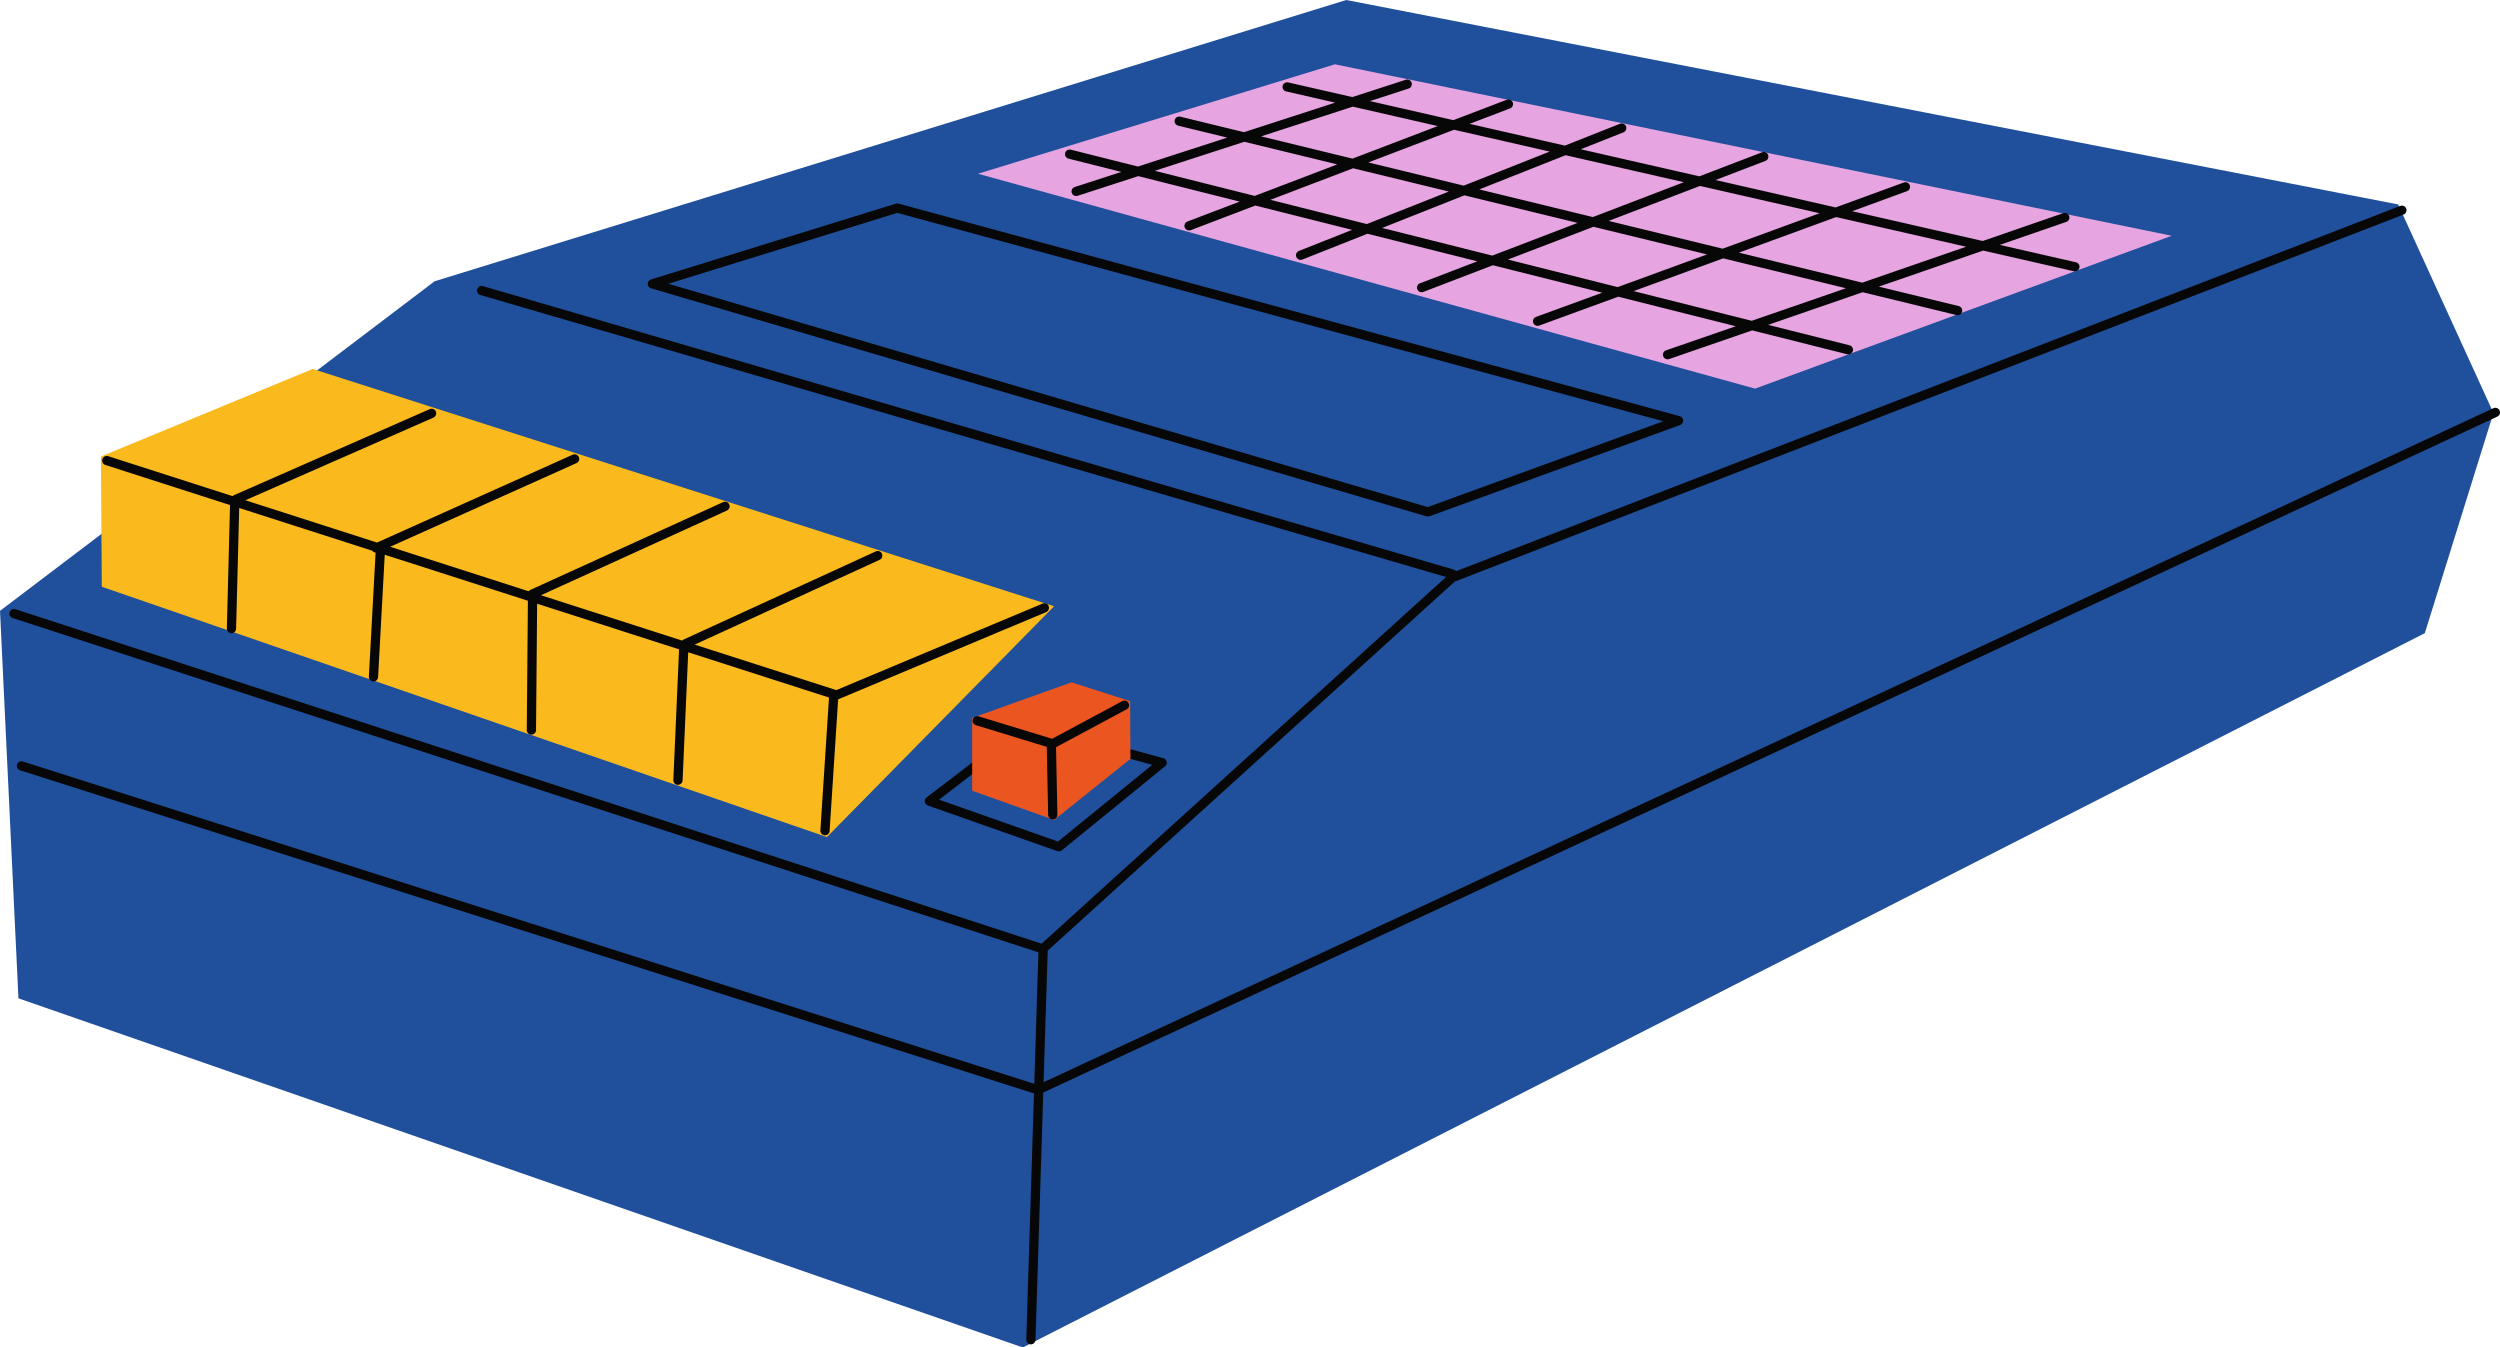 <svg xmlns="http://www.w3.org/2000/svg" width="1080" height="582.11" viewBox="0 0 1080 582.11"><g id="a"/><g id="b"><g id="c"><g id="d"><path d="M7.97 431.28.0 263.89 187.74 121.51 581.58.0 1036.01 88.32 1077.17 178.41 1047.52 273.52 441.86 582.11 7.97 431.28v0z" fill="#20509c" fill-rule="evenodd"/><path d="M43.58 197.22 43.98 253.48 357.22 361.62 455.36 261.91 135.08 159.39 43.58 197.22v0z" fill="#fab91d" fill-rule="evenodd"/><path d="M1079.81 177.31c-.47-1-1.66-1.43-2.66-.97L450.83 467.5l1.79-56.79s0-.03.0-.05l175.83-159.41 409.88-158.56c1.03-.4 1.54-1.56 1.14-2.59-.4-1.03-1.55-1.54-2.59-1.14l-407.84 157.77c-.25-.3-.58-.54-.99-.66L208.62 123.6c-1.06-.31-2.17.3-2.48 1.36-.31 1.06.3 2.17 1.36 2.48l417.19 121.82-174.72 158.4L6.66 263.17c-1.05-.34-2.18.23-2.52 1.28-.34 1.05.23 2.18 1.28 2.52l443.17 144.44-1.79 56.8L9.88 328.96c-1.05-.34-2.18.25-2.51 1.3-.34 1.05.25 2.18 1.3 2.51l438.01 139.6-3.34 106.34c-.04 1.1.83 2.03 1.93 2.06.02.0.04.0.06.0 1.08.0 1.96-.85 2-1.94l3.36-106.86L1078.84 179.97c1-.47 1.44-1.65.97-2.66z" fill="#070707"/><path d="M422.49 75.06 576.67 27.78l361.49 74.07L758.18 167.89 422.49 75.06v0z" fill="#e6a4e1" fill-rule="evenodd"/><path d="M896.79 113.3l-32.89-7.51 28.75-9.93c1.04-.36 1.6-1.5 1.24-2.54-.36-1.04-1.5-1.6-2.54-1.24l-34.82 12.03-56.38-12.87 23.68-8.66c1.04-.38 1.57-1.53 1.19-2.56-.38-1.04-1.53-1.57-2.56-1.19l-29.48 10.78-51.87-11.84 21.56-8.26c1.03-.4 1.55-1.55 1.15-2.58-.39-1.03-1.55-1.54-2.58-1.15l-27.13 10.39-51.21-11.69 18.42-7.3c1.03-.41 1.53-1.57 1.12-2.6s-1.57-1.53-2.6-1.12l-23.83 9.44-41.15-9.4 17.49-6.67c1.03-.39 1.55-1.55 1.16-2.58-.39-1.03-1.55-1.55-2.58-1.16l-23.08 8.81-36.03-8.23 16.72-5.42c1.05-.34 1.63-1.47 1.29-2.52-.34-1.05-1.47-1.62-2.52-1.29l-23.1 7.49-27.72-6.33c-1.07-.24-2.15.43-2.39 1.5-.25 1.08.43 2.15 1.5 2.39l21.19 4.84-39.39 12.77-27.51-6.7c-1.07-.26-2.15.4-2.41 1.47-.26 1.07.4 2.15 1.47 2.41l21.21 5.16-38.57 12.5-29.02-7.29c-1.07-.27-2.16.38-2.43 1.45-.27 1.07.38 2.16 1.45 2.43l22.83 5.73-20.14 6.53c-1.05.34-1.63 1.47-1.29 2.52.27.85 1.06 1.38 1.9 1.38.2.0.41-.03.62-.1l26.21-8.5 43.81 11-22.58 8.61c-1.03.39-1.55 1.55-1.15 2.58.3.8 1.06 1.29 1.87 1.29.24.0.48-.04.71-.13l27.91-10.65 41.81 10.5-22.97 9.11c-1.03.41-1.53 1.57-1.12 2.6.31.78 1.06 1.26 1.86 1.26.24.0.49-.05.74-.14l28.14-11.15 47.44 11.92-24.78 9.49c-1.03.4-1.55 1.55-1.15 2.58.31.8 1.06 1.28 1.87 1.28.24.0.48-.04.71-.13l30.1-11.53 47.22 11.86-28.62 10.46c-1.04.38-1.57 1.53-1.19 2.56.3.81 1.06 1.31 1.88 1.31.23.0.46-.04.69-.12l34.14-12.48 50.79 12.76-30.13 10.41c-1.04.36-1.6 1.5-1.24 2.54.29.83 1.06 1.35 1.89 1.35.22.0.44-.04.65-.11l35.91-12.4 41.08 10.32c.16.04.33.06.49.06.89.0 1.71-.61 1.94-1.51.27-1.07-.38-2.16-1.45-2.43l-35.15-8.83 40.81-14.1 40.58 9.87c.16.04.32.06.47.06.9.0 1.72-.61 1.94-1.53.26-1.07-.4-2.15-1.47-2.41l-34.53-8.4 45.11-15.58 39.15 8.94c.15.03.3.05.45.05.91.0 1.74-.63 1.95-1.55.25-1.08-.43-2.15-1.5-2.39zm-110.72-21.18-41.87 15.31-49.26-11.99 39.46-15.12 51.67 11.8zm-58.67-13.4-39.29 15.05-49.06-11.94 37.28-14.78 51.07 11.66zm-57.96-13.23-37.12 14.71-41.2-10.03 37.01-14.12 41.31 9.43zm-85.06-19.42 36.73 8.39-36.84 14.06-39.48-9.61 39.59-12.83zm-85.51 27.72 38.67-12.54 40.15 9.77-35.66 13.61-43.16-10.84zm49.92 12.54 35.75-13.64 41.35 10.06-35.43 14.04-41.66-10.47zm48.31 12.14 35.51-14.08 48.92 11.91-36.86 14.12-47.57-11.95zm54.32 13.65 36.95-14.15 49.08 11.94-38.62 14.12-47.41-11.91zm105.32 26.46-51.02-12.82 38.71-14.15 53.03 12.91-40.72 14.06zm47.71-16.48-53.26-12.96 42.04-15.37 56.14 12.82-44.92 15.52z" fill="#070707"/><path d="M457.43 367.8c-.22.0-.45-.04-.66-.11l-55.96-19.71c-.7-.25-1.2-.85-1.31-1.58-.11-.73.19-1.46.78-1.9l21.22-16.24c.88-.66 2.14-.48 2.8.4.66.88.48 2.14-.4 2.8l-18.22 14 51.37 18.09 40.74-33.16-12.37-3.38c-1.07-.29-1.7-1.39-1.41-2.45.29-1.07 1.39-1.69 2.45-1.41l16.13 4.39c.72.2 1.28.78 1.43 1.51s-.11 1.49-.69 1.97l-44.63 36.33c-.36.29-.81.45-1.26.45z" fill="#070707"/><path d="M616.81 223.15c-.19.0-.38-.03-.56-.08L281.24 124.55c-.85-.25-1.43-1.02-1.43-1.9s.57-1.66 1.41-1.92L387 87.97c.36-.11.75-.12 1.12-.02l337.55 91.84c.84.23 1.44.97 1.47 1.85.04.87-.49 1.66-1.31 1.96l-108.31 39.44c-.22.08-.45.12-.68.12zM288.72 122.58l328.03 96.47 101.78-37.06L387.62 91.96l-98.9 30.63z" fill="#070707"/><path d="M453.03 261.81c-.43-1.02-1.6-1.5-2.62-1.07l-89.23 37.42c-.11-.06-.2-.13-.32-.17l-60.74-19.52 79.89-36.64c1-.46 1.44-1.65.98-2.65-.46-1-1.65-1.44-2.65-.98l-83.09 38.11c-.23.1-.42.25-.58.42l-60.97-19.59 80.34-36.59c1-.46 1.45-1.64.99-2.65-.46-1.01-1.64-1.45-2.65-.99l-83.3 37.94c-.29.13-.53.34-.72.57l-59.81-19.22 80.5-36.14c1.01-.45 1.46-1.64 1-2.64-.45-1.01-1.64-1.46-2.64-1l-84.55 37.96-56.86-18.27 81.25-35.71c1.01-.44 1.47-1.62 1.03-2.63-.44-1.01-1.62-1.47-2.63-1.03l-84.49 37.13c-.26.11-.48.28-.66.47l-53.77-17.28c-1.05-.34-2.18.24-2.52 1.29-.34 1.05.24 2.18 1.29 2.52l53.87 17.31-1.37 53.3c-.03 1.1.84 2.02 1.95 2.05.02.0.04.0.05.0 1.08.0 1.97-.86 2-1.95l1.34-52.13 57.48 18.47c.35.48.87.77 1.44.82l-2.91 53.55c-.06 1.1.78 2.04 1.89 2.1.04.0.07.0.11.0 1.05.0 1.94-.83 1.99-1.89l2.87-52.85 61.84 19.87-.48 55.83c0 1.1.88 2.01 1.98 2.02h.02c1.1.0 1.99-.88 2-1.98l.47-54.58 61.32 19.71-2.48 56.45c-.05 1.1.81 2.04 1.91 2.08.03.0.06.0.09.0 1.06.0 1.95-.84 2-1.91l2.43-55.35 60.75 19.53c.02.07.04.13.06.2l-3.72 57.21c-.07 1.1.76 2.05 1.87 2.12.04.0.09.0.13.0 1.05.0 1.92-.81 1.99-1.87l3.69-56.86 89.85-37.68c1.02-.43 1.5-1.6 1.07-2.62z" fill="#070707"/><path d="M419.98 341.59 419.96 310.14 462.89 294.77 488.22 302.89 488.35 327.84 455.37 354.23 419.98 341.59v0z" fill="#eb5520" fill-rule="evenodd"/><path d="M454.8 354c-1.09.0-1.98-.87-2-1.96l-.6-29.4-30.63-9.36c-1.06-.32-1.65-1.44-1.33-2.5.32-1.06 1.44-1.65 2.5-1.33l32.02 9.78c.83.25 1.4 1.01 1.41 1.87l.63 30.84c.02 1.1-.85 2.02-1.96 2.04h-.04z" fill="#070707"/><path d="M455.22 323.04c-.71.0-1.4-.38-1.76-1.05-.52-.97-.16-2.18.82-2.71l30.54-16.39c.97-.52 2.18-.16 2.71.82.52.97.16 2.18-.82 2.71l-30.54 16.39c-.3.16-.62.24-.94.24z" fill="#070707"/></g></g></g></svg>